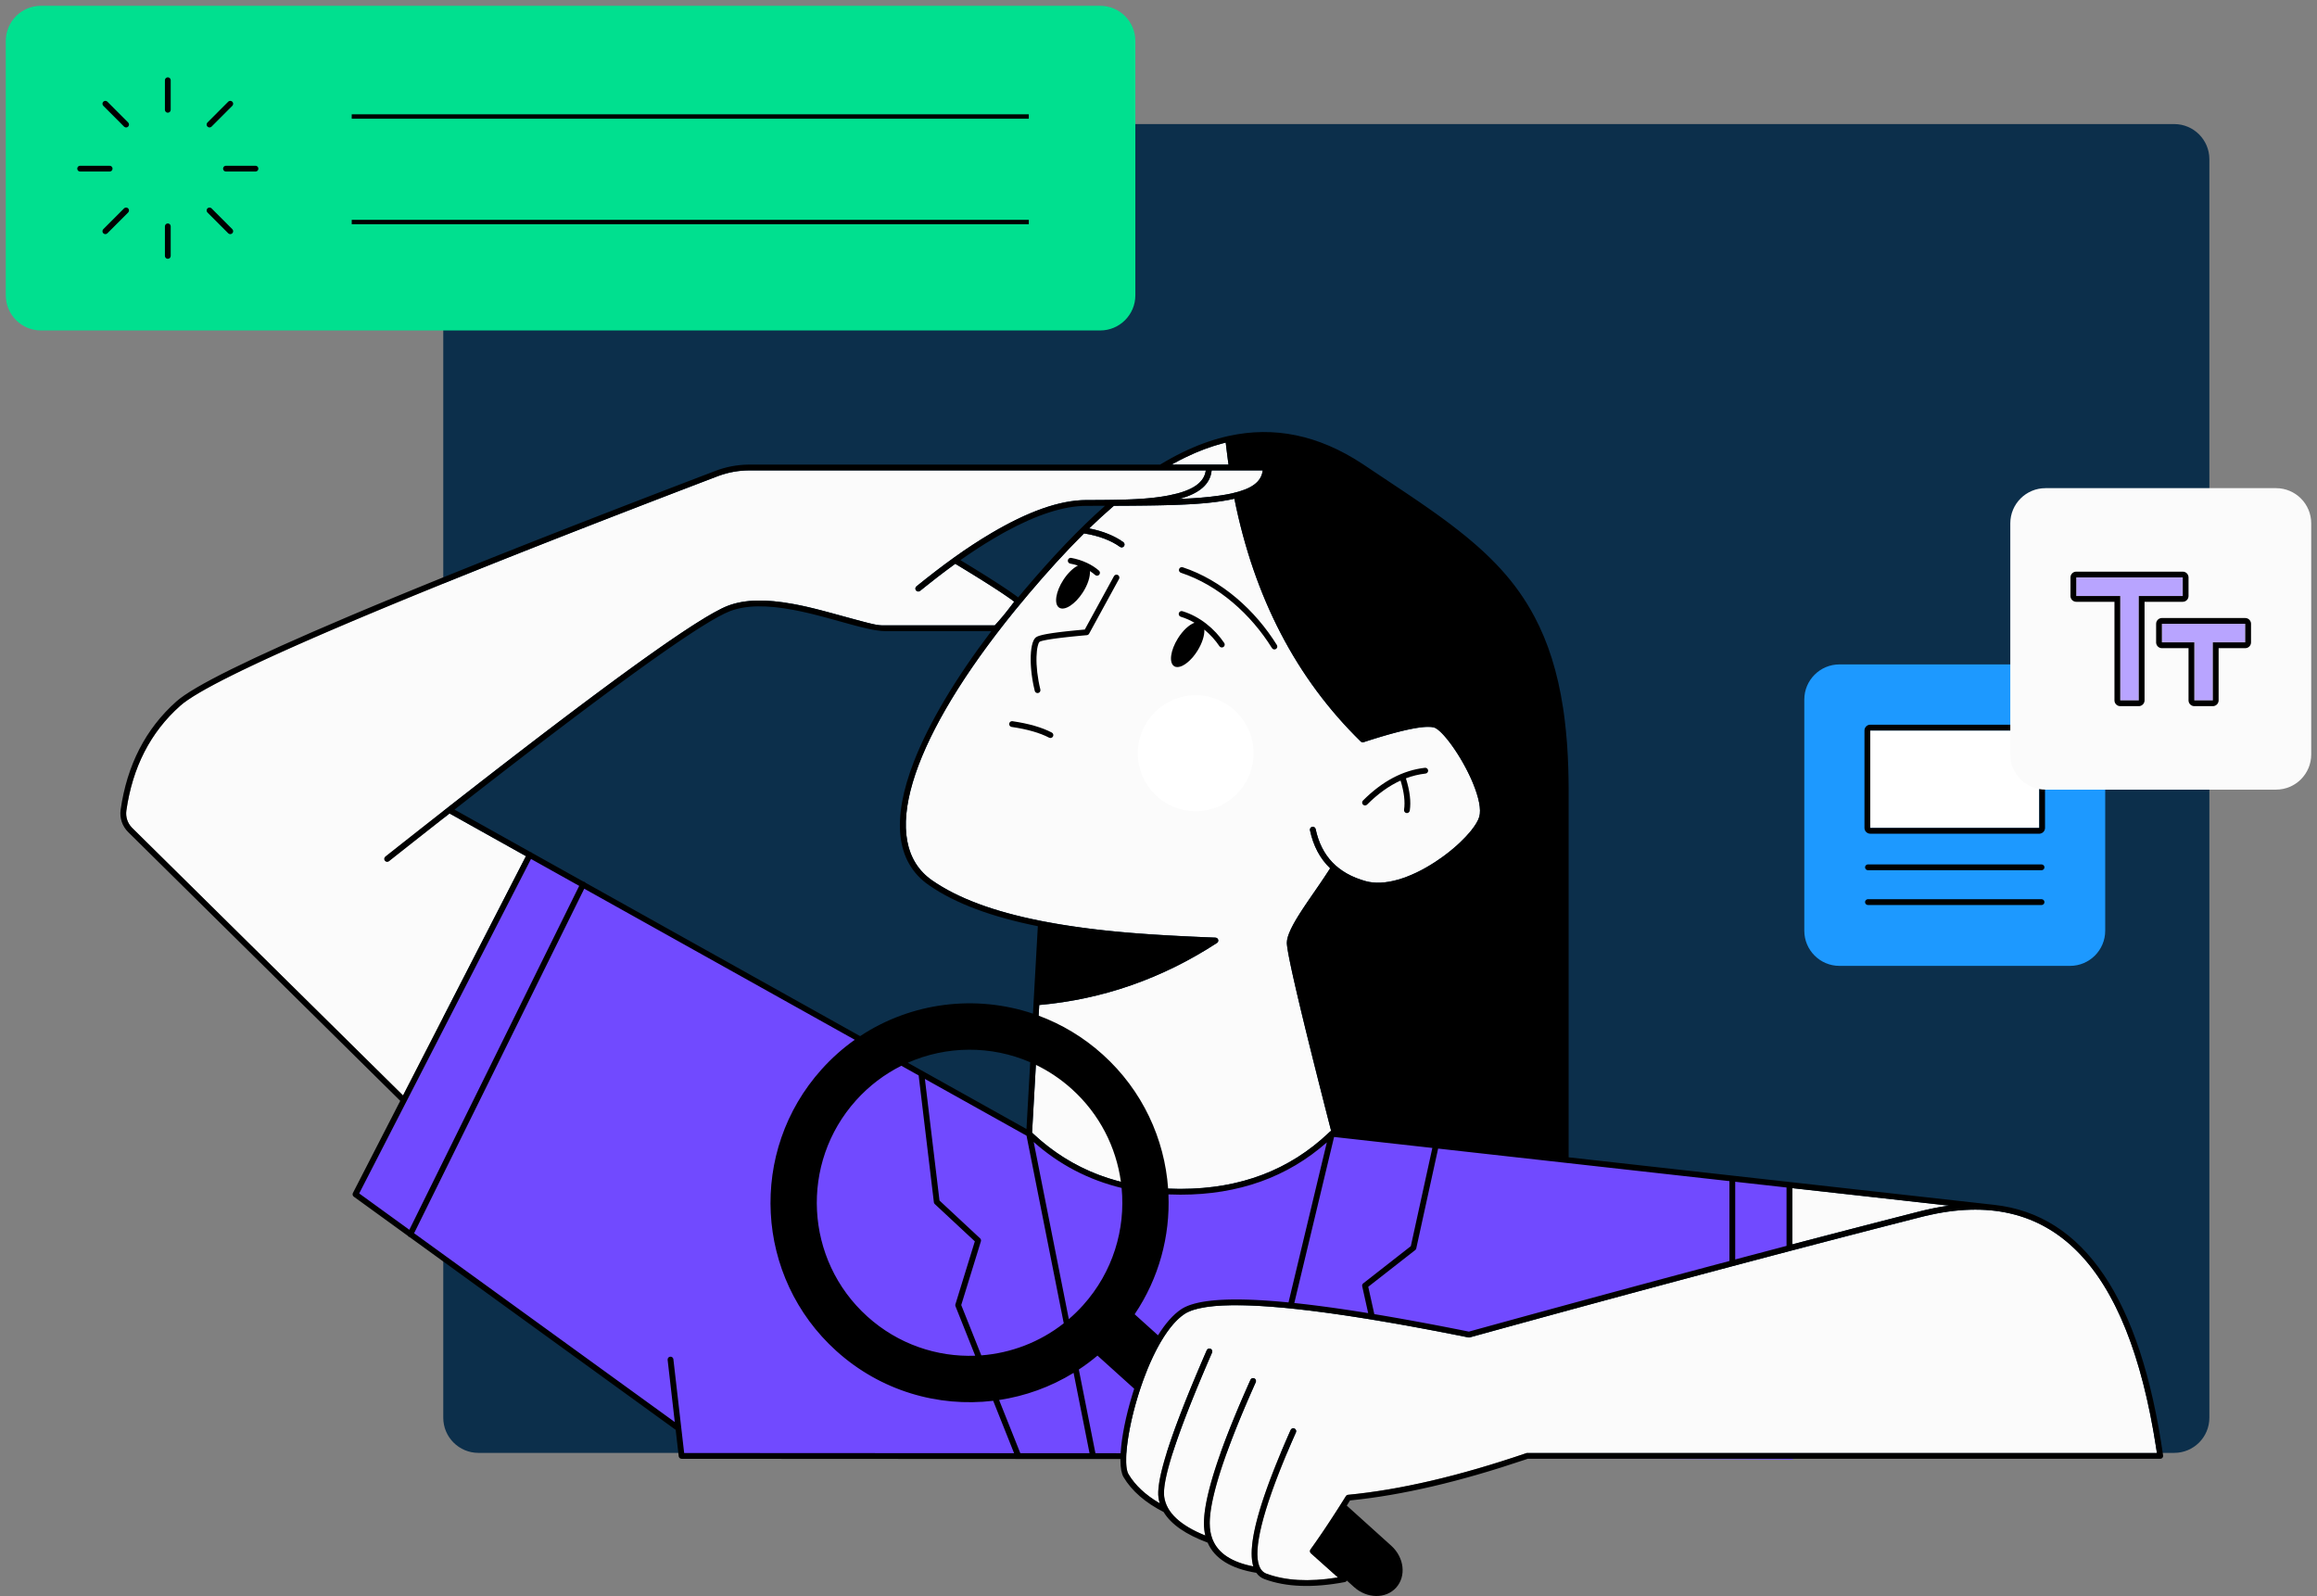 <svg width="527" height="363" viewBox="0 0 527 363" fill="none" xmlns="http://www.w3.org/2000/svg">
<rect x="0" y="0" width="527" height="363" fill="#808080" stroke="none"/>
<path fill-rule="evenodd" clip-rule="evenodd" d="M494.52 28.218C498.938 28.218 502.52 31.8 502.52 36.218V322.446C502.52 326.864 498.938 330.446 494.52 330.446H108.82C104.402 330.446 100.82 326.864 100.82 322.446V36.218C100.82 31.8 104.402 28.218 108.82 28.218H494.52Z" fill="#0C2F4B"/>
<path fill-rule="evenodd" clip-rule="evenodd" d="M490.309 328.645L490.505 329.914L490.587 330.472H347.365L347.293 330.476C347.246 330.481 347.199 330.492 347.153 330.507C331.964 335.689 318.45 338.846 306.614 339.981C306.411 340.001 306.228 340.114 306.119 340.287L305.497 341.279L304.813 342.36L304.141 343.413L303.481 344.438L302.672 345.68L301.882 346.878L301.263 347.805C300.855 348.414 300.454 349.004 300.061 349.575L299.538 350.331L299.025 351.064L298.541 351.748L298.065 352.411L298.026 352.471C297.886 352.718 297.92 353.028 298.11 353.239L298.16 353.29L304.299 358.773L304.028 358.817C297.699 359.82 292.382 359.518 288.072 357.925C284.937 356.766 285.315 350.401 289.414 338.936L289.75 338.008L290.102 337.058L290.283 336.575L290.659 335.592L290.853 335.093L291.252 334.078L291.458 333.562L291.882 332.515L292.1 331.983L292.547 330.903C292.775 330.358 293.009 329.804 293.249 329.242L293.737 328.108L294.241 326.953C294.411 326.564 294.585 326.171 294.761 325.775C294.909 325.443 294.759 325.053 294.427 324.905C294.095 324.757 293.706 324.906 293.558 325.239L292.934 326.653L292.737 327.104L292.35 327.996L291.973 328.876L291.604 329.743L291.246 330.598L290.896 331.44L290.556 332.269L290.226 333.086L289.905 333.89L289.594 334.682L289.144 335.846L288.857 336.606L288.578 337.354L288.31 338.09L288.051 338.813L287.68 339.873L287.445 340.565L287.219 341.244C287.145 341.468 287.073 341.69 287.003 341.91L286.796 342.565L286.599 343.206L286.412 343.835L286.322 344.145L286.149 344.755L286.066 345.056L285.908 345.648L285.759 346.227C285.687 346.513 285.619 346.795 285.554 347.072L285.429 347.62C285.389 347.801 285.351 347.979 285.314 348.156L285.209 348.679C285.175 348.851 285.144 349.022 285.113 349.19L285.027 349.688C284.987 349.934 284.95 350.176 284.917 350.412L284.855 350.88C284.581 353.108 284.649 354.902 285.062 356.263C280.159 355.299 277.111 353.292 275.841 350.216C275.825 350.139 275.796 350.066 275.754 349.999C275.353 348.945 275.154 347.77 275.154 346.472L275.155 346.307L275.162 345.969L275.177 345.621L275.187 345.443L275.213 345.079L275.229 344.893L275.266 344.513C275.28 344.385 275.295 344.255 275.311 344.123L275.363 343.723C275.381 343.587 275.401 343.45 275.422 343.311L275.489 342.89L275.563 342.458L275.644 342.015L275.733 341.563L275.83 341.099L275.934 340.625L276.045 340.141L276.164 339.646L276.29 339.141L276.423 338.626L276.564 338.1L276.712 337.563L276.868 337.016L277.031 336.459L277.202 335.891L277.38 335.313L277.565 334.725L277.857 333.823L278.061 333.208L278.273 332.583L278.604 331.626L278.834 330.976L279.071 330.314L279.316 329.643L279.568 328.961L279.827 328.268L280.231 327.21L280.651 326.129L281.087 325.024L281.388 324.275L281.852 323.131L282.171 322.356L282.498 321.57L282.832 320.774L283.346 319.561L283.699 318.739L284.426 317.065L284.808 316.194L285.206 315.295L285.62 314.366C285.769 314.034 285.621 313.644 285.289 313.495C284.958 313.346 284.568 313.494 284.42 313.826L284.001 314.765L283.4 316.124L282.818 317.458L282.44 318.333L281.888 319.624L281.53 320.471L281.181 321.307L280.839 322.131L280.506 322.945L280.021 324.143L279.555 325.316L279.107 326.465L278.818 327.216L278.538 327.956L278.265 328.685L278.001 329.403L277.62 330.458L277.376 331.148L277.14 331.826L276.802 332.823L276.586 333.474L276.379 334.113L276.131 334.896L275.896 335.662L275.717 336.263L275.546 336.852L275.344 337.572L275.155 338.275L275.013 338.825L274.879 339.364L274.753 339.892L274.693 340.152L274.579 340.663L274.473 341.162L274.376 341.651L274.286 342.129L274.244 342.363L274.167 342.824L274.098 343.274C274.066 343.496 274.036 343.714 274.01 343.928L273.961 344.35L273.92 344.761C273.902 344.963 273.887 345.162 273.874 345.356L273.854 345.739C273.843 345.991 273.838 346.235 273.838 346.472C273.838 347.456 273.94 348.378 274.143 349.239C268.395 346.921 265.313 343.985 264.804 340.468C264.748 340.083 264.734 339.627 264.76 339.1L264.779 338.806L264.792 338.654L264.823 338.339L264.862 338.01C264.891 337.786 264.926 337.553 264.965 337.31L265.029 336.939L265.101 336.555L265.182 336.156L265.27 335.744L265.367 335.318L265.472 334.878L265.585 334.424L265.706 333.956L265.836 333.475L265.974 332.979L266.12 332.47L266.274 331.947L266.436 331.41L266.606 330.859L266.785 330.295L266.972 329.717L267.268 328.824L267.475 328.212L267.691 327.585L267.914 326.945L268.265 325.96L268.51 325.286L268.762 324.598L269.023 323.896L269.429 322.818L269.853 321.709L270.297 320.57L270.758 319.4L271.076 318.603L271.568 317.382L272.079 316.13L272.429 315.279L272.971 313.976L273.53 312.643L274.338 310.741L274.987 309.23L275.678 307.636C275.824 307.302 275.671 306.914 275.338 306.768C275.005 306.622 274.617 306.775 274.472 307.109L273.769 308.729L273.11 310.264L272.473 311.762L271.857 313.225L271.263 314.651L270.691 316.042L270.14 317.397L269.785 318.28L269.271 319.575L268.94 320.418L268.619 321.246L268.005 322.853L267.713 323.632L267.293 324.772L267.025 325.512L266.767 326.237L266.518 326.945L266.279 327.638L266.05 328.315L265.83 328.976L265.62 329.621L265.419 330.25L265.323 330.559L265.137 331.165L264.96 331.755L264.794 332.33L264.637 332.888L264.489 333.431L264.351 333.958L264.223 334.47L264.105 334.966L263.996 335.446C263.961 335.604 263.928 335.759 263.897 335.911L263.807 336.36L263.727 336.793C263.44 338.424 263.364 339.712 263.501 340.657C263.563 341.085 263.656 341.503 263.78 341.912C260.542 340.022 258.178 337.809 256.677 335.277C256.459 334.91 256.309 334.358 256.225 333.654L256.197 333.382L256.174 333.097L256.165 332.949L256.152 332.644L256.143 332.325V331.994L256.148 331.651L256.158 331.295L256.174 330.928L256.196 330.55L256.224 330.161L256.258 329.761L256.297 329.352L256.342 328.932L256.392 328.504L256.449 328.066L256.51 327.619L256.577 327.165L256.65 326.702L256.728 326.232L256.811 325.755L256.9 325.271L256.994 324.78L257.094 324.283L257.199 323.781L257.308 323.273L257.483 322.503L257.606 321.983L257.734 321.46L257.866 320.933L258.004 320.402L258.147 319.869L258.295 319.333L258.448 318.795L258.605 318.255L258.769 317.707L258.873 317.368L259.087 316.686C259.159 316.46 259.232 316.235 259.306 316.011L259.529 315.344C259.679 314.902 259.832 314.465 259.988 314.033L260.223 313.39L260.343 313.072L260.584 312.442C260.665 312.233 260.747 312.026 260.83 311.821L261.079 311.209C261.162 311.007 261.247 310.807 261.331 310.607L261.588 310.016C262.017 309.037 262.461 308.102 262.917 307.215L263.191 306.689C265.123 303.048 267.253 300.289 269.404 298.864C273.211 296.342 283.696 296.195 300.751 298.45L302.296 298.659L303.346 298.805C303.522 298.83 303.699 298.855 303.876 298.88L305.491 299.114L307.141 299.361L308.261 299.533C308.449 299.562 308.638 299.591 308.827 299.621L310.547 299.894C312.574 300.219 314.673 300.571 316.843 300.95L318.721 301.28C319.669 301.449 320.629 301.622 321.603 301.8L323.568 302.163L325.568 302.539L327.603 302.928L330.195 303.432L331.788 303.746L333.993 304.187C334.094 304.208 334.198 304.204 334.298 304.176L342.838 301.826L351.334 299.499L356.918 297.975L363.807 296.103L370.595 294.265L377.282 292.463L383.869 290.696L391.641 288.622L396.741 287.267L403.026 285.605L410.436 283.658L415.295 282.388L420.007 281.161L425.641 279.702L429.908 278.603L436.983 276.792L437.866 276.574C466.305 269.76 483.746 286.993 490.309 328.645ZM407.663 270.233L443.312 274.214L442.876 274.272C441.063 274.528 439.203 274.889 437.296 275.355L436.658 275.514L432.097 276.68L427.645 277.824L421.616 279.382L417.025 280.574L413.931 281.381L410.811 282.197L407.664 283.022L407.663 270.233ZM280.761 113.433C285.269 135.912 294.848 154.321 309.499 168.644C309.675 168.815 309.931 168.875 310.163 168.799L311.154 168.478L312.124 168.169L312.755 167.973L313.675 167.691L314.273 167.512L314.857 167.339L315.428 167.174L316.259 166.94L316.796 166.793L317.32 166.652L317.831 166.519L318.572 166.332L319.05 166.216L319.513 166.107L319.964 166.005L320.401 165.911L320.824 165.823L321.434 165.704L321.823 165.634L322.199 165.571L322.561 165.515L323.079 165.443L323.408 165.405L323.722 165.373L324.023 165.348L324.31 165.33L324.584 165.319C325.206 165.302 325.716 165.342 326.112 165.439C326.34 165.494 326.609 165.636 326.91 165.854L327.094 165.994C327.251 166.118 327.416 166.261 327.587 166.42L327.796 166.62L328.01 166.836L328.23 167.067L328.342 167.188L328.626 167.507L328.918 167.848C328.996 167.942 329.076 168.038 329.155 168.137L329.396 168.438L329.64 168.751L329.886 169.077C329.927 169.132 329.968 169.188 330.01 169.244L330.321 169.674L330.635 170.12C330.677 170.18 330.719 170.241 330.761 170.303L331.139 170.866L331.391 171.253L331.643 171.648L331.893 172.051L332.143 172.461L332.513 173.09L332.636 173.303L332.879 173.732L333.136 174.2C333.226 174.366 333.315 174.533 333.403 174.698L333.661 175.194L333.909 175.686L334.148 176.175L334.264 176.418L334.488 176.899L334.702 177.376L334.805 177.613L335.004 178.081C336.358 181.339 336.939 184.141 336.459 185.769C336.199 186.652 335.547 187.736 334.601 188.911L334.323 189.249C333.704 189.987 332.976 190.756 332.163 191.53L331.782 191.887L331.389 192.245C331.19 192.424 330.987 192.603 330.779 192.781L330.36 193.136C330.077 193.373 329.788 193.608 329.493 193.842L329.046 194.19C328.821 194.364 328.592 194.536 328.361 194.706L327.894 195.045C327.424 195.381 326.944 195.71 326.456 196.029C320.639 199.827 314.83 201.583 310.594 200.4C304.305 198.644 300.548 194.722 299.242 188.564C299.166 188.208 298.817 187.98 298.461 188.056C298.106 188.132 297.879 188.482 297.954 188.838C298.709 192.396 300.241 195.282 302.54 197.485L302.107 198.163C301.562 199.006 300.987 199.865 300.399 200.727L299.593 201.903L297.981 204.244L297.351 205.166L296.889 205.85L296.588 206.301L296.148 206.969L295.863 207.409L295.586 207.843L295.317 208.272L295.057 208.694L294.807 209.11L294.568 209.52L294.339 209.921L294.123 210.315C293.246 211.941 292.695 213.354 292.695 214.42L292.698 214.539L292.704 214.662L292.714 214.8L292.729 214.952L292.747 215.119L292.796 215.494L292.861 215.926L292.964 216.545L293.065 217.105L293.182 217.721L293.388 218.752L293.545 219.511L293.811 220.755L294.06 221.889L294.511 223.888L295.026 226.114L295.38 227.62L295.999 230.215L296.955 234.154L297.93 238.107L298.619 240.877L299.983 246.301L301.306 251.51L302.771 257.235L302.733 257.246L302.652 257.278L302.593 257.31L302.515 257.364L302.482 257.393L302.191 257.672C293.334 266.07 282.259 270.311 268.932 270.402H268.07C254.887 270.312 243.907 266.16 235.098 257.941L234.744 257.608L236.371 228.582C250.834 227.287 264.313 222.582 276.804 214.466C276.975 214.353 277.091 214.162 277.101 213.941C277.114 213.577 276.832 213.271 276.468 213.256L273.49 213.133L271.655 213.052L269.872 212.968L268.139 212.882L266.454 212.792L265.355 212.73L263.742 212.635L262.689 212.569L261.653 212.501L260.129 212.395L259.132 212.322L258.15 212.247L257.181 212.169L256.225 212.089L255.28 212.006L254.347 211.921L253.424 211.832L252.511 211.741L251.158 211.599L250.265 211.5L249.38 211.398L248.5 211.292L247.626 211.183L246.756 211.071L245.458 210.895L244.596 210.773L243.736 210.647L242.931 210.525L242.126 210.4L241.585 210.314L241.048 210.226L239.984 210.046C239.102 209.894 238.235 209.736 237.382 209.572L236.365 209.372C226.093 207.31 217.928 204.34 212.017 200.234C199.681 191.667 207.089 169.202 228.041 142.359L228.68 141.545L229.315 140.74L229.227 140.849L229.156 140.932L229.593 140.401L229.84 140.093L230.193 139.645L230.924 138.743C231.909 137.532 232.921 136.313 233.958 135.088C238.16 130.124 242.178 125.705 246.076 121.81L246.563 121.325L246.596 121.332C249.985 121.84 252.886 123.028 254.729 124.377C255.022 124.591 255.434 124.527 255.648 124.233C255.863 123.939 255.799 123.527 255.505 123.312C253.667 121.966 250.925 120.792 247.726 120.186C249.414 118.549 251.081 117.012 252.732 115.574L253.35 115.039L256.976 115.019L259.76 114.993L261.953 114.963L263.321 114.939L264.935 114.903L266.152 114.87L267.024 114.843L268.405 114.792L269.449 114.746L270.199 114.708L271.158 114.654L272.295 114.579L273.161 114.513L273.787 114.46L274.395 114.404L275.323 114.309L275.851 114.249L276.355 114.187L276.85 114.123L277.358 114.053L278.052 113.95C279.027 113.8 279.93 113.628 280.761 113.433ZM274.261 106.988L274.254 107.04C273.864 109.852 271.093 111.644 265.959 112.651L265.513 112.736L265.063 112.817L264.607 112.893L264.145 112.966L263.676 113.034L263.198 113.098L262.956 113.129L262.465 113.188L261.962 113.243L261.449 113.295L260.922 113.343L260.383 113.387L259.829 113.429L259.26 113.467L258.375 113.519L257.763 113.55L256.811 113.591L255.813 113.626L254.768 113.655L253.483 113.682L252.156 113.703L250.64 113.718L249.086 113.727L247.143 113.73C240.94 113.73 233.63 116.443 225.501 121.247C219.728 124.658 214.426 128.529 208.447 133.362C208.164 133.591 208.12 134.006 208.348 134.289C208.577 134.572 208.991 134.617 209.274 134.388C211.839 132.315 214.278 130.42 216.681 128.665L217.281 128.229L217.326 128.26L218.634 129.052L220.731 130.334L221.742 130.957L223.02 131.751L224.503 132.685L225.599 133.384L226.614 134.041L227.548 134.655L228.195 135.088L228.602 135.364L229.292 135.839L229.756 136.166L230.175 136.468L230.43 136.655L230.686 136.846L229.664 138.181L229.231 138.738L228.841 139.233L228.48 139.683L228.134 140.104L227.905 140.377L227.673 140.649L227.35 141.022L226.987 141.433L226.267 142.237L200.969 142.237L200.614 142.231L200.528 142.228L200.356 142.22L200.182 142.207L200.003 142.191L199.719 142.157L199.515 142.126L199.296 142.089L199.058 142.045L198.661 141.963L198.207 141.861L197.686 141.736L197.101 141.59L196.171 141.349L194.127 140.802L188.72 139.328L187.904 139.108L187.072 138.888L186.272 138.681L185.123 138.392L184.387 138.214L183.67 138.046L183.318 137.966L182.624 137.813C182.394 137.763 182.167 137.715 181.941 137.669L181.285 137.536L180.652 137.415L180.276 137.345C174.286 136.26 169.475 136.292 165.594 137.76C163.97 138.374 161.458 139.765 158.057 141.933L157.223 142.469L156.356 143.034L155.454 143.629L154.99 143.938L154.037 144.578L153.049 145.248L152.028 145.947L150.972 146.677L149.882 147.436L148.758 148.226L147.6 149.045L146.407 149.894L145.18 150.773L143.919 151.682L142.623 152.621L141.293 153.59L139.929 154.589L138.531 155.618L137.098 156.677L134.885 158.321L132.594 160.032L131.024 161.211L129.42 162.419L127.782 163.658L126.109 164.926L123.535 166.885L121.776 168.229L119.073 170.3L116.293 172.439L113.435 174.645L111.487 176.154L108.5 178.472L105.436 180.859L102.284 183.321L97.746 186.878L95.371 188.744L91.621 191.698L87.656 194.83C87.37 195.056 87.322 195.47 87.547 195.756C87.757 196.023 88.132 196.083 88.413 195.907L88.471 195.865L90.384 194.353L95.065 190.662L98.705 187.8L102.253 185.019L119.626 194.722L91.668 249.149L30.066 188.302L29.956 188.19C28.99 187.168 28.54 185.758 28.74 184.359C30.157 174.471 34.238 166.535 40.988 160.524C42.903 158.818 47.154 156.348 53.735 153.117L55.038 152.482L56.054 151.993C56.398 151.829 56.747 151.662 57.102 151.494L58.55 150.811L60.056 150.11L60.831 149.752L62.425 149.022L64.077 148.273L64.925 147.892L66.664 147.115L67.555 146.719L69.381 145.913L71.266 145.088L73.208 144.244L75.209 143.382L77.267 142.5L80.464 141.142L82.668 140.213L84.929 139.266L87.249 138.299L89.627 137.313L90.837 136.813L93.302 135.799L95.825 134.766L98.406 133.714L101.044 132.643L103.741 131.554L106.496 130.445L109.308 129.318L112.179 128.171L115.107 127.006L118.094 125.822L121.138 124.619L125.813 122.78L130.618 120.898L135.622 118.947L139.125 117.586L142.765 116.176L146.547 114.715L150.475 113.202L154.557 111.634L158.798 110.009L163.205 108.326L163.554 108.196C165.653 107.439 167.862 107.032 170.093 106.991L170.465 106.988H274.261ZM287.203 106.988L287.191 107.088C286.849 109.589 284.734 111.183 280.332 112.182L279.868 112.284C279.711 112.317 279.551 112.349 279.388 112.381L278.892 112.474L278.637 112.518L278.115 112.605L277.852 112.647L277.28 112.732C275.972 112.921 274.587 113.075 273.015 113.202L272.212 113.263L271.376 113.319L270.555 113.368L269.778 113.409L269.002 113.446L268.225 113.479C272.654 112.276 275.195 110.251 275.57 107.152L275.588 106.988L287.203 106.988ZM278.792 100.663L278.895 101.569C278.976 102.259 279.06 102.946 279.149 103.63L279.285 104.652L279.428 105.669H266.477L267.094 105.328C267.914 104.88 268.735 104.456 269.556 104.057C272.484 102.632 275.391 101.54 278.282 100.791L278.792 100.663Z" fill="#FBFBFB"/>
<path d="M407.783 331.131L407.794 331.958L345.846 331.645L346.604 331.39L347.365 331.131L407.783 331.131ZM120.523 194.417L120.538 194.476L234.07 257.875C243.194 266.666 254.671 271.061 268.501 271.061C282.33 271.061 293.807 266.666 302.931 257.875L407.005 269.261L407.188 283.828L401.038 285.448L394.528 287.172C375.71 292.168 355.575 297.624 334.122 303.541C296.813 296.03 275.119 294.288 269.04 298.314C261.578 303.256 255.856 322.025 255.507 331.188L244.516 331.131H155.026L153.913 324.562L153.84 324.509L153.766 324.571L153.729 324.429L80.853 271.641L120.523 194.417Z" fill="#714AFF"/>
<path fill-rule="evenodd" clip-rule="evenodd" d="M271.965 158.128C279.234 158.128 285.126 164.032 285.126 171.315C285.126 178.597 279.234 184.501 271.965 184.501C264.695 184.501 258.803 178.597 258.803 171.315C258.803 164.032 264.695 158.128 271.965 158.128Z" fill="white"/>
<path fill-rule="evenodd" clip-rule="evenodd" d="M268.98 102.87C272.145 101.331 275.291 100.168 278.422 99.396L279.236 99.204C279.328 99.183 279.399 99.168 279.517 99.142C289.739 96.917 299.808 98.879 309.861 105.488L319.217 111.726L321.033 112.95L322.226 113.761L323.047 114.324L323.923 114.929L324.767 115.516L325.582 116.089L326.373 116.65L326.761 116.927L327.349 117.351L327.77 117.656L328.6 118.265C328.874 118.467 329.145 118.669 329.414 118.87L330.21 119.471C339.138 126.264 344.86 132.435 349.021 140.269C352.12 146.102 354.268 152.848 355.506 160.936L355.638 161.823L355.762 162.722L355.879 163.631C356.087 165.308 356.259 167.04 356.395 168.832L356.466 169.815C356.667 172.781 356.772 175.908 356.782 179.208L356.782 263.224L453.489 274.022C474.016 276.249 486.876 295.324 492 331.038C492.054 331.412 491.785 331.749 491.419 331.787L491.349 331.791H347.472L346.827 332.01C332.101 336.987 318.936 340.063 307.328 341.236L307.062 341.262L306.323 342.437L316.437 351.559C319.39 354.223 319.891 358.488 317.556 361.086C315.222 363.684 310.935 363.63 307.982 360.966L306.34 359.485C306.262 359.64 306.125 359.766 305.938 359.82L305.873 359.836C298.618 361.198 292.532 360.979 287.616 359.162C286.838 358.875 286.216 358.396 285.75 357.726C279.957 356.776 276.235 354.478 274.676 350.86C269.697 349.007 266.346 346.693 264.668 343.9L264.782 343.959C260.505 341.782 257.421 339.115 255.545 335.951C255.082 335.17 254.855 333.854 254.841 332.158L254.839 331.847L155.109 331.794C155.086 331.794 155.063 331.793 155.04 331.791L154.968 331.788C154.685 331.764 154.446 331.556 154.384 331.273L154.373 331.207L153.679 325.182C153.652 325.171 153.626 325.159 153.6 325.144L153.54 325.105L93.181 281.385C93.132 281.374 93.083 281.357 93.036 281.333C92.919 281.275 92.827 281.187 92.764 281.083L80.468 272.175C80.224 271.998 80.133 271.679 80.24 271.402L80.269 271.339L91.036 250.378L29.142 189.241C27.802 187.918 27.17 186.037 27.437 184.172C28.897 173.983 33.124 165.762 40.113 159.538C43.986 156.088 56.869 149.721 78.806 140.412L81.378 139.325L83.76 138.324C84.297 138.1 84.839 137.873 85.385 137.645L88.158 136.493L89.574 135.907L92.467 134.715L95.441 133.497L98.495 132.253L100.052 131.621L104.032 130.013L108.976 128.029L113.233 126.331L118.508 124.239L122.126 122.812L125.824 121.358L129.603 119.878L133.462 118.372L137.402 116.84L141.423 115.281L145.524 113.696L149.706 112.085L153.969 110.447L158.312 108.784L162.736 107.094C165.092 106.195 167.586 105.714 170.105 105.672L170.465 105.669L263.864 105.669C265.57 104.633 267.273 103.701 268.98 102.87ZM437.865 276.574L436.983 276.792L429.908 278.603L425.641 279.702L420.007 281.161L415.294 282.388L408.109 284.268L403.241 285.549L395.822 287.511L389.533 289.183L383.147 290.889L375.355 292.981L370.083 294.403L366.088 295.484L357.993 297.682L351.14 299.552L346.982 300.69L339.974 302.613L334.297 304.177C334.198 304.204 334.094 304.208 333.993 304.187L331.787 303.746L329.241 303.245L326.745 302.763L325.11 302.453L323.498 302.15L321.908 301.856L320.341 301.571L318.034 301.159L315.778 300.765L314.302 300.513C313.814 300.431 313.33 300.35 312.85 300.27L311.243 300.006L310.547 299.894L308.492 299.569L307.15 299.362L305.83 299.164L304.533 298.974L303.257 298.792L302.005 298.619L300.774 298.453L298.971 298.221L297.796 298.076L296.644 297.939L296.077 297.873L294.958 297.749L293.862 297.633C293.5 297.595 293.143 297.559 292.788 297.524L291.478 297.401L290.203 297.29L289.207 297.21L287.995 297.122L286.818 297.046L285.902 296.995L285.008 296.952C284.713 296.939 284.423 296.928 284.136 296.918L283.287 296.891L282.461 296.872C275.939 296.757 271.58 297.422 269.403 298.864C267.655 300.022 265.922 302.061 264.296 304.739L264.021 305.201L263.761 305.65L263.551 306.025C263.433 306.238 263.315 306.455 263.199 306.675C263.039 306.976 262.88 307.283 262.723 307.597L262.356 308.344L262.094 308.897L261.94 309.23L261.772 309.599L261.543 310.117L261.479 310.263C261.373 310.507 261.268 310.754 261.164 311.004L261.008 311.38C260.691 312.153 260.383 312.949 260.085 313.766L259.976 314.065C259.871 314.356 259.767 314.65 259.665 314.946L259.512 315.392C259.406 315.706 259.301 316.022 259.198 316.341L258.926 317.197L258.769 317.707L258.525 318.528L258.368 319.074L258.216 319.617L258.069 320.158L257.927 320.696L257.79 321.231L257.659 321.762L257.533 322.289L257.411 322.812L257.296 323.331L257.185 323.844L257.08 324.351L256.98 324.853L256.886 325.348L256.797 325.837L256.673 326.556L256.563 327.259L256.496 327.717L256.435 328.167L256.367 328.717L256.307 329.251L256.266 329.668L256.215 330.274L256.189 330.665L256.168 331.044L256.154 331.412C256.14 331.834 256.139 332.231 256.15 332.602L256.163 332.912L256.182 333.21L256.194 333.353L256.222 333.629C256.306 334.345 256.456 334.905 256.676 335.277C258.178 337.809 260.542 340.022 263.78 341.912C263.656 341.503 263.563 341.085 263.501 340.658C263.384 339.852 263.422 338.799 263.613 337.497L263.679 337.077L263.754 336.641L263.841 336.188L263.887 335.956L263.989 335.478L264.043 335.233L264.16 334.73L264.287 334.211L264.355 333.945L264.534 333.262L264.73 332.553L264.898 331.967L265.076 331.365L265.363 330.429L265.567 329.785L265.836 328.955L266.122 328.1L266.361 327.397L266.612 326.677L266.872 325.94L267.143 325.186L267.423 324.416L267.715 323.629L268.171 322.416L268.487 321.586L268.814 320.74L269.152 319.877L269.499 318.996L270.04 317.644L270.413 316.722L270.992 315.306L271.595 313.852L272.009 312.861L272.65 311.344L273.314 309.788L274.001 308.193L274.472 307.109C274.617 306.775 275.005 306.623 275.338 306.768C275.671 306.914 275.823 307.302 275.678 307.636L274.987 309.23L274.338 310.741L273.729 312.173L273.157 313.531L272.604 314.857L272.245 315.724L271.724 316.998L271.386 317.831L271.057 318.649L270.737 319.454L270.271 320.634L269.825 321.784L269.397 322.902L268.988 323.988L268.726 324.695L268.472 325.388L268.226 326.067L267.989 326.732L267.649 327.704L267.328 328.644L267.125 329.253L266.835 330.14L266.742 330.429L266.564 330.996L266.312 331.82L266.154 332.351L265.933 333.122L265.796 333.619L265.668 334.101L265.548 334.57L265.436 335.024L265.333 335.464L265.238 335.89L265.152 336.301L265.074 336.699L265.004 337.082L264.972 337.268L264.915 337.631L264.889 337.806L264.845 338.147L264.809 338.473L264.781 338.786L264.761 339.084L264.75 339.368C264.74 339.783 264.757 340.15 264.804 340.468C265.313 343.985 268.394 346.921 274.143 349.239C273.94 348.378 273.838 347.456 273.838 346.472C273.838 345.928 273.866 345.345 273.923 344.723L273.966 344.303C273.981 344.161 273.998 344.017 274.016 343.871L274.076 343.427L274.109 343.201L274.181 342.74L274.22 342.506L274.304 342.027L274.398 341.538L274.447 341.288L274.553 340.781L274.609 340.523L274.728 339.998L274.855 339.462L275.061 338.636L275.209 338.071L275.366 337.494L275.531 336.905L275.794 336.001L275.981 335.383L276.175 334.754L276.379 334.113L276.59 333.461L276.81 332.796L277.156 331.778L277.398 331.085L277.776 330.023L278.038 329.301L278.309 328.567L278.731 327.444L279.172 326.294L279.477 325.514L279.79 324.721L280.112 323.917L280.442 323.101L280.781 322.273L281.304 321.01L281.847 319.72L282.409 318.404L282.794 317.512L283.388 316.152L284 314.765L284.419 313.826C284.568 313.494 284.958 313.346 285.289 313.495C285.621 313.644 285.769 314.034 285.62 314.366L285.206 315.295L284.808 316.194L284.237 317.496L283.874 318.333L283.518 319.16L283.169 319.976L282.828 320.782L282.33 321.972L281.849 323.138L281.385 324.281L280.937 325.401L280.648 326.135L280.228 327.216L279.958 327.923L279.695 328.621L279.314 329.647L279.069 330.319L278.832 330.98L278.602 331.631L278.38 332.271L278.165 332.901L277.957 333.52L277.757 334.129L277.564 334.728L277.379 335.316L277.115 336.179L276.948 336.742L276.788 337.294L276.636 337.835L276.492 338.366L276.355 338.887L276.225 339.397L276.044 340.143L275.88 340.865L275.78 341.333L275.688 341.791L275.602 342.239L275.524 342.676L275.438 343.208L275.362 343.723L275.335 343.925L275.287 344.32C275.272 344.45 275.259 344.578 275.246 344.705L275.213 345.079L275.187 345.443L275.169 345.797C275.166 345.855 275.164 345.912 275.162 345.969L275.155 346.307L275.154 346.472C275.154 347.77 275.353 348.946 275.753 349.999C275.795 350.066 275.825 350.139 275.841 350.217C277.111 353.292 280.158 355.299 285.062 356.263C284.562 354.618 284.568 352.341 285.071 349.428L285.165 348.907L285.269 348.373C285.361 347.923 285.462 347.459 285.575 346.981L285.715 346.401L285.866 345.807L286.069 345.047L286.287 344.266L286.473 343.626L286.67 342.973L286.877 342.306C286.912 342.194 286.948 342.082 286.984 341.968L287.206 341.282L287.438 340.583L287.806 339.508L288.064 338.776L288.331 338.03L288.609 337.27L288.897 336.498L289.196 335.712L289.504 334.912L289.822 334.1L290.151 333.274L290.662 332.01L291.016 331.15L291.379 330.278L291.753 329.392L292.137 328.492L292.53 327.579L292.934 326.653L293.348 325.714L293.558 325.239C293.706 324.906 294.095 324.757 294.427 324.905C294.759 325.053 294.908 325.443 294.76 325.775C294.584 326.171 294.411 326.564 294.24 326.953L293.736 328.108L293.249 329.242C293.089 329.617 292.931 329.988 292.777 330.355L292.321 331.446C292.247 331.626 292.173 331.805 292.099 331.983L291.668 333.041C291.527 333.391 291.388 333.736 291.252 334.078L290.853 335.093C290.787 335.26 290.723 335.427 290.659 335.592L290.283 336.575C290.222 336.737 290.161 336.898 290.101 337.058L289.75 338.008L289.414 338.936L289.172 339.618C285.301 350.653 285 356.79 288.071 357.925C292.381 359.518 297.699 359.82 304.027 358.817L304.299 358.773L298.16 353.29C297.926 353.081 297.874 352.739 298.026 352.471L298.065 352.411L298.541 351.748L299.025 351.064L299.538 350.331L300.061 349.575L300.63 348.743L301.086 348.069C301.162 347.955 301.239 347.841 301.316 347.726L302.37 346.14L302.713 345.617L303.41 344.548L304.12 343.446L304.816 342.356L305.592 341.128L306.119 340.288C306.228 340.114 306.41 340.001 306.614 339.981C318.45 338.846 331.964 335.689 347.153 330.507C347.198 330.492 347.245 330.481 347.293 330.476L347.365 330.472H490.587L490.505 329.914C484.097 287.343 466.592 269.691 437.865 276.574ZM249.622 308.322C248.258 309.47 246.841 310.526 245.379 311.489L249.155 330.525L254.84 330.528L254.885 330.531L254.896 330.352C255.124 326.806 256.043 322.148 257.51 317.323L257.725 316.626C257.806 316.367 257.889 316.11 257.972 315.855L249.622 308.322ZM244.188 312.247C238.947 315.467 233.173 317.531 227.246 318.419L232.07 330.516L247.814 330.525L244.188 312.247ZM132.888 202.128L94.188 280.486L153.478 323.433L151.852 309.298C151.811 308.936 152.069 308.609 152.431 308.567C152.769 308.528 153.077 308.754 153.149 309.08L153.16 309.147L155.613 330.476L230.652 330.516L225.9 318.6C213.391 320.092 200.328 316.377 190.231 307.269C171.649 290.506 170.148 261.824 186.88 243.207C189.186 240.641 191.719 238.4 194.42 236.487L132.888 202.128ZM205.01 242.401C201.219 244.295 197.712 246.92 194.705 250.266C181.864 264.553 183.016 286.565 197.277 299.429C204.265 305.733 213.104 308.671 221.813 308.347L217.326 297.094C217.279 296.977 217.267 296.85 217.29 296.727L217.308 296.654L221.724 282.336L212.615 273.854C212.52 273.766 212.454 273.652 212.424 273.527L212.41 273.45L208.946 244.599L205.01 242.401ZM210.366 245.393L213.688 273.053L222.923 281.652C223.09 281.807 223.164 282.036 223.122 282.257L223.104 282.33L218.634 296.821L223.198 308.268C229.89 307.752 236.443 305.305 241.951 300.974L233.484 258.302L210.366 245.393ZM301.787 259.827C292.806 267.754 281.701 271.72 268.501 271.72C267.578 271.72 266.666 271.701 265.763 271.662C266.16 281.113 263.623 290.692 258.077 298.915L263.386 303.703C265.05 301.035 266.838 298.982 268.677 297.764C269.218 297.406 269.872 297.092 270.64 296.821L270.953 296.715C271.432 296.559 271.952 296.419 272.512 296.295L272.892 296.214C273.021 296.188 273.152 296.163 273.284 296.138L273.689 296.067L273.895 296.033L274.318 295.969L274.534 295.938L274.975 295.881L275.543 295.815L276.13 295.757L276.613 295.716L276.859 295.697L277.361 295.663L278.005 295.627L278.669 295.598L279.213 295.579L279.77 295.566L280.338 295.557L280.919 295.553L281.513 295.553L282.425 295.562L283.366 295.582L284.008 295.601L284.662 295.624L285.329 295.652L286.007 295.685L286.698 295.722L287.758 295.786L288.845 295.861L289.585 295.917L290.338 295.977L291.102 296.042L291.879 296.112L293.07 296.225L301.787 259.827ZM327.101 261.237L322.128 283.942C322.101 284.067 322.038 284.181 321.948 284.27L321.89 284.32L311.207 292.67L312.587 298.886L314.496 299.205L315.975 299.458L318.237 299.853L319.773 300.127L321.331 300.409L322.913 300.699L324.517 300.998L326.144 301.306L327.794 301.622L329.467 301.946L332.019 302.448L334.098 302.863L342.848 300.456L349.27 298.696L357.461 296.461L362.309 295.143L367.107 293.842L371.856 292.559L376.555 291.293L382.743 289.632L388.842 288.003L393.358 286.801V268.636L327.101 261.237ZM235.11 259.734L243.104 300.027C244.238 299.053 245.323 297.995 246.35 296.853C253.143 289.294 256.02 279.575 255.112 270.191C247.565 268.356 240.895 264.87 235.11 259.734ZM303.436 258.595L294.391 296.359L295.54 296.483L296.12 296.547L297.296 296.683L298.496 296.828L299.719 296.982L301.598 297.228L302.879 297.403L304.184 297.587L304.845 297.682L306.523 297.929L308.238 298.19L309.636 298.409L311.188 298.657L309.832 292.55C309.783 292.327 309.853 292.095 310.013 291.937L310.07 291.887L320.893 283.426L325.786 261.09L303.436 258.595ZM394.674 268.783L394.674 286.451L399.72 285.115L406.347 283.367L406.347 270.086L394.674 268.783ZM407.663 270.233L407.663 283.022L410.81 282.197L413.931 281.381L418.562 280.174L421.616 279.382L427.645 277.824L432.096 276.68L436.658 275.514C438.789 274.971 440.862 274.557 442.876 274.272L443.312 274.214L407.663 270.233ZM120.776 195.364L81.698 271.439L93.107 279.703L131.737 201.485L120.776 195.364ZM280.76 113.433C279.93 113.628 279.027 113.8 278.052 113.95L277.358 114.053L276.85 114.123L276.355 114.187L275.851 114.249L275.323 114.309L274.591 114.385L273.797 114.459L273.182 114.512L272.331 114.577L271.669 114.622L270.984 114.665L269.788 114.729L268.519 114.787L267.445 114.828L266.025 114.874L264.197 114.921L262.897 114.947L260.818 114.98L257.784 115.013L255.724 115.027L253.35 115.039C251.497 116.63 249.625 118.345 247.725 120.186C250.924 120.792 253.667 121.966 255.505 123.312C255.799 123.527 255.863 123.939 255.648 124.233C255.434 124.527 255.022 124.592 254.729 124.377C252.886 123.028 249.984 121.84 246.596 121.332L246.563 121.326C242.513 125.337 238.334 129.917 233.958 135.088C232.921 136.314 231.909 137.532 230.924 138.743L230.193 139.645L229.839 140.093L229.592 140.401L229.155 140.933L229.227 140.849L229.306 140.75L228.68 141.545C207.24 168.747 199.557 191.581 212.017 200.235C217.927 204.34 226.093 207.311 236.364 209.372L237.382 209.572C238.235 209.736 239.102 209.894 239.983 210.046L241.048 210.226L241.585 210.314L242.126 210.4L242.931 210.525L243.736 210.647L244.554 210.767L245.374 210.883L246.196 210.996L247.021 211.105L247.849 211.211L248.682 211.314L249.52 211.414L250.787 211.558L252.07 211.696L253.369 211.827L254.246 211.911L255.132 211.993L256.029 212.072L257.393 212.187L258.784 212.296L259.727 212.366L261.167 212.468L262.639 212.566L263.639 212.629L265.17 212.72L266.74 212.808L268.896 212.92L270.564 213.001L272.86 213.106L274.638 213.182L276.468 213.257C276.831 213.271 277.114 213.578 277.101 213.941C277.091 214.162 276.975 214.353 276.804 214.466C264.313 222.582 250.834 227.287 236.37 228.582L236.235 231.003C241.466 232.939 246.426 235.883 250.823 239.85C259.889 248.027 264.889 259.042 265.69 270.34C266.474 270.376 267.268 270.396 268.07 270.402H268.501C282.02 270.402 293.238 266.16 302.191 257.672L302.482 257.393L302.515 257.365L302.593 257.31L302.651 257.278L302.732 257.246L302.771 257.235L301.305 251.51L299.983 246.301L298.501 240.405L297.493 236.345L296.875 233.827L296.027 230.333L295.276 227.179L294.688 224.66L294.297 222.947L294.004 221.635L293.79 220.66L293.596 219.753L293.421 218.912L293.228 217.956L293.095 217.267L292.982 216.645L292.887 216.089L292.811 215.601L292.754 215.18L292.724 214.908L292.71 214.748L292.7 214.604L292.695 214.448L292.695 214.42C292.695 213.593 293.026 212.557 293.584 211.376L293.758 211.017L293.945 210.65L294.144 210.275L294.248 210.084L294.465 209.698C294.502 209.633 294.54 209.568 294.577 209.502L294.81 209.105L295.052 208.702L295.304 208.292L295.697 207.667L295.969 207.244L296.39 206.6L296.824 205.947L297.42 205.064L298.032 204.168L299.998 201.314C300.883 200.023 301.752 198.734 302.54 197.485C300.241 195.283 298.709 192.396 297.954 188.838C297.879 188.482 298.106 188.132 298.461 188.056C298.817 187.981 299.166 188.208 299.242 188.564C300.548 194.722 304.305 198.644 310.593 200.4C314.83 201.583 320.639 199.828 326.456 196.029C326.944 195.71 327.424 195.381 327.894 195.045L328.36 194.706C328.592 194.536 328.82 194.364 329.046 194.19L329.493 193.842C329.788 193.608 330.077 193.373 330.36 193.137L330.779 192.781C330.986 192.603 331.19 192.424 331.389 192.245L331.781 191.888L332.162 191.53C332.975 190.756 333.703 189.987 334.323 189.249L334.601 188.911C335.546 187.736 336.199 186.652 336.459 185.769C336.938 184.141 336.358 181.339 335.004 178.081L334.805 177.613L334.702 177.376L334.488 176.9L334.264 176.418L334.148 176.175L333.909 175.687L333.661 175.194L333.403 174.698C333.315 174.533 333.226 174.366 333.136 174.2L332.878 173.732L332.636 173.303L332.513 173.09L332.205 172.565L331.893 172.051L331.642 171.648L331.391 171.253L331.139 170.866L330.887 170.488L330.76 170.303L330.446 169.85L330.134 169.414C330.092 169.357 330.051 169.3 330.009 169.244L329.762 168.913L329.517 168.593L329.275 168.286C329.155 168.135 329.035 167.989 328.918 167.849L328.684 167.574L328.454 167.313C328.379 167.229 328.304 167.147 328.23 167.067L328.01 166.836L327.795 166.62L327.587 166.42C327.416 166.261 327.251 166.118 327.094 165.994L326.91 165.854C326.608 165.636 326.339 165.494 326.112 165.439C325.749 165.35 325.291 165.309 324.738 165.316L324.476 165.323L324.201 165.336L323.913 165.356L323.611 165.383L323.296 165.417C323.189 165.43 323.079 165.443 322.967 165.458L322.626 165.505L322.271 165.559L321.714 165.653L321.326 165.725L320.925 165.803L320.51 165.888L320.083 165.979L319.642 166.078L318.957 166.238L318.484 166.354L317.997 166.476L317.243 166.673L316.724 166.812L315.921 167.034L315.37 167.191L314.806 167.354L314.229 167.525L313.638 167.702L312.729 167.98L311.791 168.275L310.824 168.584L310.163 168.799C309.93 168.875 309.674 168.815 309.499 168.644C294.848 154.321 285.269 135.912 280.76 113.433ZM235.608 242.187L234.744 257.608L234.811 257.672C240.579 263.141 247.288 266.847 254.947 268.792C253.868 260.938 250.119 253.409 243.778 247.689C241.263 245.421 238.509 243.589 235.608 242.187ZM206.477 241.711L233.471 256.785L234.322 241.598C225.414 237.738 215.278 237.82 206.477 241.711ZM274.26 106.988H170.465C168.108 106.988 165.769 107.397 163.553 108.196L163.205 108.326L158.798 110.009L154.557 111.634L150.475 113.202L146.546 114.715L142.765 116.176L139.125 117.586L135.621 118.947L130.618 120.898L125.813 122.78L121.138 124.619L118.093 125.822L115.107 127.006L112.179 128.172L109.308 129.318L106.496 130.445L103.741 131.554L101.044 132.643L98.406 133.714L95.825 134.766L93.302 135.799L90.837 136.813L88.43 137.808L86.082 138.785L83.791 139.742L81.009 140.912L78.318 142.052L76.23 142.943L75.208 143.382L73.208 144.245L71.266 145.088L69.381 145.913L67.555 146.719C67.255 146.852 66.958 146.983 66.664 147.115L64.925 147.892L64.077 148.273L62.425 149.022L60.831 149.752C60.571 149.872 60.312 149.992 60.056 150.11L58.55 150.812L57.101 151.494L56.053 151.993C55.709 152.158 55.371 152.321 55.038 152.482L53.735 153.117L52.749 153.604C46.727 156.597 42.805 158.905 40.988 160.524C34.238 166.535 30.157 174.471 28.74 184.359C28.54 185.758 28.99 187.169 29.956 188.19L30.066 188.302L91.667 249.149L119.626 194.722L102.253 185.019L98.705 187.8L95.064 190.662L90.384 194.354L88.471 195.865C88.186 196.091 87.772 196.042 87.547 195.756C87.322 195.47 87.37 195.056 87.656 194.83L91.621 191.698L95.371 188.744L97.745 186.878L102.284 183.321L105.457 180.843L108.459 178.504L112.347 175.487L114.241 174.022L117.931 171.178L120.611 169.12L123.217 167.127L124.913 165.835L126.576 164.571L129.009 162.729L131.368 160.953L132.899 159.804L135.134 158.135L136.583 157.058L137.999 156.01L139.382 154.991L140.732 154L142.05 153.039L143.334 152.106L144.585 151.201L145.804 150.326L147.57 149.066L148.706 148.262L149.809 147.487L150.88 146.741L151.917 146.023L152.922 145.334L153.894 144.674L155.29 143.737L156.613 142.865L157.454 142.32L157.862 142.058L158.653 141.555C159.299 141.148 159.911 140.771 160.488 140.424L161.165 140.022L161.809 139.649L162.294 139.374C163.64 138.621 164.74 138.083 165.594 137.76C169.474 136.292 174.286 136.26 180.276 137.345L180.652 137.415L181.285 137.536L182.082 137.698L182.892 137.871L183.552 138.019L184.226 138.176L184.916 138.342L185.627 138.517L186.359 138.703L187.117 138.9L187.903 139.108L188.72 139.328L194.127 140.802L196.17 141.349L197.101 141.59L197.495 141.689L198.041 141.822L198.366 141.897L198.661 141.963L198.931 142.02L199.179 142.068L199.407 142.109L199.719 142.157L199.911 142.181L200.182 142.208L200.356 142.22L200.528 142.228L200.789 142.235L200.969 142.237L226.267 142.238L226.987 141.433L227.459 140.896L227.673 140.649L228.085 140.162L228.394 139.788L228.821 139.258L229.289 138.664L230.116 137.592L230.686 136.846L230.43 136.655L230.175 136.468L229.756 136.166L229.292 135.839L228.602 135.364L228.005 134.96L227.366 134.535L226.916 134.239L225.709 133.455L224.927 132.955L223.531 132.072L222.017 131.127L220.384 130.12L218.634 129.052L217.326 128.26L217.281 128.229C214.683 130.106 212.053 132.142 209.273 134.388C208.991 134.617 208.576 134.573 208.348 134.289C208.12 134.006 208.164 133.591 208.447 133.362C214.426 128.529 219.728 124.658 225.5 121.247C233.63 116.443 240.94 113.73 247.143 113.73L249.086 113.727L250.64 113.718L252.156 113.703L253.293 113.686L254.408 113.664L255.47 113.636L256.483 113.603L257.133 113.578L258.071 113.535L258.969 113.485L259.546 113.449L260.107 113.409L260.654 113.366L261.187 113.319L261.962 113.243L262.464 113.188L262.956 113.129L263.438 113.067L264.028 112.983L264.607 112.893L265.063 112.817L265.513 112.736L265.959 112.651C271.093 111.644 273.864 109.852 274.254 107.04L274.26 106.988ZM166.059 138.993C164.594 139.547 162.358 140.772 159.353 142.666L158.551 143.175C158.415 143.262 158.277 143.351 158.138 143.441L156.844 144.284L155.938 144.884L154.997 145.515L154.021 146.176L153.01 146.867L151.429 147.961L149.769 149.123L148.031 150.353L146.829 151.211L145.592 152.099L144.32 153.017L143.014 153.966L140.989 155.446L138.885 156.994L137.44 158.064L135.206 159.726L132.894 161.456L131.31 162.647L128.868 164.49L126.348 166.401L123.749 168.38L121.974 169.737L119.246 171.83L117.384 173.263L114.525 175.469L111.589 177.743L108.575 180.084L105.483 182.494L103.379 184.138L120.614 193.764C120.686 193.774 120.756 193.796 120.824 193.831C120.906 193.873 120.975 193.93 121.03 193.997L132.66 200.491C132.751 200.494 132.842 200.516 132.929 200.559C133.036 200.612 133.123 200.69 133.185 200.783L195.635 235.656C207.318 227.944 221.889 226.163 234.942 230.547L236.056 210.655C225.645 208.562 217.338 205.535 211.267 201.318C203.671 196.043 202.809 186.29 207.834 173.296C211.264 164.427 217.401 154.189 225.47 143.556L201.494 143.556C200.812 143.556 200.033 143.481 199.12 143.331L198.689 143.257C198.615 143.243 198.541 143.23 198.466 143.216L198.005 143.125L197.523 143.023L197.019 142.911L196.358 142.756L195.578 142.564L194.739 142.347L193.811 142.1L193.034 141.888L188.777 140.71L187.986 140.495L187.191 140.283L186.342 140.06C186.046 139.983 185.756 139.909 185.472 139.838L184.635 139.63L183.826 139.436C183.428 139.343 183.039 139.254 182.656 139.17L181.897 139.006C181.646 138.954 181.397 138.903 181.15 138.854L180.41 138.711C174.46 137.596 169.748 137.597 166.059 138.993ZM324.825 175.211C324.866 175.573 324.606 175.899 324.245 175.94C322.728 176.111 321.238 176.472 319.776 177.024C320.668 179.877 320.963 182.324 320.652 184.371C320.597 184.731 320.261 184.978 319.902 184.923C319.543 184.868 319.296 184.532 319.351 184.172C319.625 182.372 319.363 180.157 318.556 177.532C315.929 178.726 313.391 180.549 310.94 183.005C310.683 183.263 310.267 183.263 310.009 183.005C309.752 182.748 309.752 182.331 310.009 182.073C314.389 177.684 319.088 175.195 324.097 174.629C324.459 174.589 324.784 174.849 324.825 175.211ZM230.221 164.025L230.288 164.031C233.979 164.571 236.958 165.427 239.227 166.608C239.55 166.775 239.676 167.173 239.508 167.496C239.341 167.82 238.944 167.946 238.621 167.778C236.496 166.673 233.654 165.856 230.098 165.336C229.738 165.284 229.489 164.949 229.542 164.589C229.591 164.251 229.888 164.01 230.221 164.025ZM254.263 130.78C254.56 130.943 254.682 131.303 254.555 131.61L254.524 131.675L247.72 144.125C247.614 144.318 247.419 144.446 247.2 144.465L246.077 144.566L245.26 144.643L243.974 144.77L242.782 144.896L241.687 145.021L241.077 145.095L240.318 145.193L239.624 145.288L238.994 145.382L238.43 145.474L238.051 145.542L237.708 145.608L237.404 145.672L237.223 145.714L236.982 145.776L236.843 145.816L236.722 145.855L236.618 145.894L236.531 145.932C236.48 145.956 236.44 145.981 236.411 146.004C236.368 146.04 236.314 146.124 236.257 146.249L236.199 146.388C236.14 146.541 236.08 146.734 236.026 146.962C235.877 147.591 235.781 148.419 235.753 149.374C235.689 151.556 235.978 154.172 236.629 156.818C236.717 157.172 236.501 157.529 236.148 157.616C235.795 157.704 235.439 157.488 235.352 157.134C235.254 156.74 235.165 156.345 235.084 155.951L234.99 155.479L234.945 155.244L234.862 154.775C234.836 154.619 234.811 154.464 234.787 154.309L234.719 153.847C234.697 153.693 234.677 153.54 234.658 153.388L234.604 152.934L234.558 152.486L234.537 152.264L234.502 151.825L234.473 151.393L234.462 151.18L234.444 150.76L234.437 150.553L234.43 150.146C234.405 147.599 234.8 145.632 235.57 144.99C235.652 144.921 235.765 144.854 235.909 144.787L236.039 144.73L236.11 144.702L236.264 144.646L236.432 144.59L236.714 144.508L236.922 144.453L237.262 144.371L237.509 144.318L237.908 144.237L238.195 144.184L238.497 144.131L238.981 144.052L239.502 143.972L239.87 143.92L240.655 143.815L241.506 143.71L242.426 143.605L243.671 143.473L244.745 143.366L246.186 143.232L246.734 143.182L253.37 131.041C253.544 130.722 253.944 130.605 254.263 130.78ZM268.948 139.01C272.9 140.212 276.277 143.012 278.45 146.236C278.653 146.538 278.574 146.947 278.273 147.151C277.972 147.355 277.563 147.275 277.359 146.974C276.432 145.598 275.267 144.304 273.924 143.2C274.003 144.463 273.459 146.256 272.369 148.002C272.056 148.506 271.718 148.97 271.37 149.387L271.159 149.632C269.676 151.305 268.027 152.125 267.068 151.525C265.835 150.753 266.21 147.925 267.905 145.207C269.043 143.382 270.487 142.072 271.687 141.641C270.702 141.07 269.656 140.603 268.566 140.272C268.218 140.166 268.022 139.798 268.127 139.449C268.233 139.101 268.6 138.904 268.948 139.01ZM269.011 129.02C277.908 131.958 285.526 138.816 290.423 146.704C290.615 147.013 290.52 147.42 290.212 147.612C289.903 147.804 289.497 147.709 289.305 147.4C284.559 139.755 277.169 133.102 268.599 130.272C268.254 130.158 268.066 129.786 268.18 129.44C268.294 129.094 268.666 128.906 269.011 129.02ZM243.653 126.888C246.257 127.365 248.501 128.485 249.961 129.789C250.232 130.031 250.256 130.448 250.014 130.72C249.772 130.992 249.356 131.015 249.085 130.773C248.741 130.466 248.344 130.169 247.901 129.889C247.997 131.159 247.421 132.996 246.269 134.775C244.527 137.462 242.126 138.998 240.907 138.204C239.687 137.411 240.111 134.589 241.853 131.902C242.858 130.353 244.081 129.186 245.171 128.628C244.613 128.447 244.026 128.297 243.416 128.185C243.059 128.12 242.822 127.776 242.887 127.418C242.952 127.06 243.295 126.822 243.653 126.888ZM251.335 115.045L247.143 115.049C241.893 115.049 235.705 117.126 228.828 120.872L228.075 121.287C227.445 121.639 226.81 122.004 226.169 122.383C223.535 123.939 220.998 125.594 218.445 127.397L220.244 128.489L221.76 129.419L223.241 130.336L224.731 131.27L225.873 131.995L226.676 132.511L227.468 133.025L228.249 133.539L228.739 133.866L229.204 134.18L229.645 134.481L230.061 134.77L230.453 135.045L230.82 135.308L231.163 135.558L231.582 135.872C231.902 135.486 232.225 135.1 232.549 134.715L232.954 134.235C239.428 126.586 245.479 120.213 251.335 115.045ZM287.203 106.988L275.588 106.988L275.57 107.152C275.202 110.197 272.742 112.205 268.456 113.415L268.225 113.479L269.002 113.446L269.778 113.41L270.555 113.368L271.376 113.319L272.212 113.263L273.014 113.202C274.444 113.087 275.719 112.949 276.921 112.783L277.28 112.732L277.852 112.647L278.115 112.605L278.637 112.519L278.891 112.474L279.388 112.381C279.551 112.349 279.711 112.317 279.868 112.284L280.332 112.182C284.658 111.201 286.775 109.644 287.171 107.216L287.19 107.088L287.203 106.988ZM278.792 100.663C275.733 101.412 272.656 102.548 269.555 104.057C268.734 104.456 267.914 104.88 267.093 105.328L266.476 105.669H279.428L279.285 104.652C279.146 103.632 279.016 102.605 278.895 101.569L278.792 100.663Z" fill="black"/>
<path fill-rule="evenodd" clip-rule="evenodd" d="M250.235 1.319C254.654 1.319 258.235 4.9 258.235 9.319V67.161C258.235 71.58 254.654 75.161 250.235 75.161H9.316C4.898 75.161 1.316 71.58 1.316 67.161V9.319C1.316 4.9 4.898 1.319 9.316 1.319H250.235Z" fill="#00E08F"/>
<path fill-rule="evenodd" clip-rule="evenodd" d="M38.169 50.82C38.509 50.82 38.79 51.079 38.823 51.411L38.827 51.479V58.204C38.827 58.568 38.532 58.863 38.169 58.863C37.828 58.863 37.548 58.604 37.514 58.271L37.511 58.204V51.479C37.511 51.115 37.805 50.82 38.169 50.82ZM48.07 47.35L48.12 47.396L52.84 52.124C53.097 52.382 53.097 52.799 52.84 53.057C52.599 53.298 52.217 53.313 51.959 53.102L51.909 53.057L47.189 48.328C46.932 48.071 46.932 47.653 47.189 47.396C47.43 47.154 47.811 47.139 48.07 47.35ZM28.268 47.35C28.526 47.139 28.907 47.154 29.148 47.396C29.388 47.636 29.404 48.016 29.196 48.275L29.148 48.328L24.428 53.057L24.378 53.102C24.12 53.313 23.738 53.298 23.498 53.057C23.258 52.816 23.242 52.437 23.45 52.178L23.498 52.124L28.218 47.396L28.268 47.35ZM24.941 37.699C25.304 37.699 25.599 37.995 25.599 38.359C25.599 38.7 25.34 38.981 25.008 39.014L24.941 39.018H18.228C17.865 39.018 17.57 38.723 17.57 38.359C17.57 38.017 17.829 37.736 18.161 37.703L18.228 37.699H24.941ZM58.109 37.699C58.472 37.699 58.767 37.995 58.767 38.359C58.767 38.7 58.508 38.981 58.176 39.014L58.109 39.018H51.396C51.033 39.018 50.738 38.723 50.738 38.359C50.738 38.017 50.997 37.736 51.329 37.703L51.396 37.699H58.109ZM51.959 23.088C52.217 22.877 52.599 22.892 52.84 23.133C53.08 23.373 53.096 23.753 52.888 24.012L52.84 24.065L48.12 28.794L48.07 28.839C47.811 29.051 47.43 29.035 47.189 28.794C46.949 28.554 46.933 28.174 47.141 27.915L47.189 27.862L51.909 23.133L51.959 23.088ZM24.378 23.088L24.428 23.133L29.148 27.862C29.405 28.119 29.405 28.537 29.148 28.794C28.907 29.035 28.526 29.051 28.268 28.839L28.218 28.794L23.498 24.065C23.241 23.808 23.241 23.39 23.498 23.133C23.738 22.892 24.12 22.877 24.378 23.088ZM38.169 17.59C38.509 17.59 38.79 17.85 38.823 18.182L38.827 18.25V24.975C38.827 25.339 38.532 25.634 38.169 25.634C37.828 25.634 37.548 25.375 37.514 25.042L37.511 24.975V18.25C37.511 17.886 37.805 17.59 38.169 17.59Z" fill="black"/>
<path fill-rule="evenodd" clip-rule="evenodd" d="M470.828 151.114C475.247 151.114 478.828 154.695 478.828 159.114V211.682C478.828 216.1 475.247 219.682 470.828 219.682H418.387C413.968 219.682 410.387 216.1 410.387 211.682V159.114C410.387 154.696 413.968 151.114 418.387 151.114H470.828Z" fill="#1D99FF"/>
<path fill-rule="evenodd" clip-rule="evenodd" d="M463.823 166.146H425.391V188.299H463.823V166.146Z" fill="white"/>
<path fill-rule="evenodd" clip-rule="evenodd" d="M464.349 204.518C464.713 204.518 465.008 204.813 465.008 205.177C465.008 205.519 464.749 205.799 464.417 205.833L464.349 205.836H424.864C424.5 205.836 424.206 205.541 424.206 205.177C424.206 204.836 424.465 204.555 424.797 204.521L424.864 204.518H464.349ZM464.349 196.606C464.713 196.606 465.008 196.901 465.008 197.265C465.008 197.607 464.749 197.888 464.417 197.921L464.349 197.925H424.864C424.5 197.925 424.206 197.63 424.206 197.265C424.206 196.924 424.465 196.643 424.797 196.61L424.864 196.606H464.349ZM463.823 164.827C464.521 164.827 465.092 165.371 465.136 166.059L465.139 166.146V188.299C465.139 188.998 464.596 189.57 463.91 189.615L463.823 189.617H425.39C424.693 189.617 424.122 189.073 424.077 188.386L424.074 188.299V166.146C424.074 165.447 424.617 164.875 425.304 164.83L425.39 164.827H463.823ZM463.823 166.146H425.39V188.299H463.823V166.146Z" fill="black"/>
<path fill-rule="evenodd" clip-rule="evenodd" d="M517.684 111.028C522.102 111.028 525.684 114.61 525.684 119.028V171.596C525.684 176.014 522.102 179.596 517.684 179.596H465.242C460.824 179.596 457.242 176.014 457.242 171.596V119.028C457.242 114.61 460.824 111.028 465.242 111.028H517.684Z" fill="#FBFBFB"/>
<path fill-rule="evenodd" clip-rule="evenodd" d="M510.679 141.884V146.103H503.308V159.289H499.096V146.103H491.726V141.884H510.679ZM496.464 131.335V135.554H486.461V159.289H482.249V135.554H472.246V131.335H496.464Z" fill="#B8A4FF"/>
<path fill-rule="evenodd" clip-rule="evenodd" d="M496.464 130.016C497.161 130.016 497.732 130.56 497.777 131.248L497.78 131.335V135.554C497.78 136.253 497.237 136.825 496.55 136.87L496.464 136.873H487.777V159.289C487.777 159.959 487.278 160.513 486.632 160.597L486.547 160.605L486.461 160.608H482.249C481.551 160.608 480.98 160.064 480.935 159.376L480.933 159.289V136.873H472.246C471.577 136.873 471.025 136.373 470.941 135.726L470.932 135.641L470.93 135.554V131.335C470.93 130.635 471.473 130.063 472.159 130.019L472.246 130.016H496.464ZM510.678 140.565C511.376 140.565 511.947 141.109 511.992 141.797L511.995 141.884V146.103C511.995 146.802 511.452 147.374 510.765 147.419L510.678 147.422H504.624V159.289C504.624 159.959 504.125 160.513 503.479 160.597L503.394 160.605L503.308 160.608H499.096C498.398 160.608 497.827 160.064 497.783 159.376L497.78 159.289V147.422H491.725C491.057 147.422 490.504 146.922 490.42 146.275L490.412 146.19L490.409 146.103V141.884C490.409 141.184 490.952 140.612 491.639 140.568L491.725 140.565H510.678ZM496.464 131.335H472.246V135.554H482.249V159.289H486.461V135.554H496.464V131.335ZM510.678 141.884H491.725V146.103H499.096V159.289H503.308V146.103H510.678V141.884Z" fill="black"/>
<line x1="80" y1="26.5" x2="234" y2="26.5" stroke="black"/>
<line x1="80" y1="50.5" x2="234" y2="50.5" stroke="black"/>
</svg>
